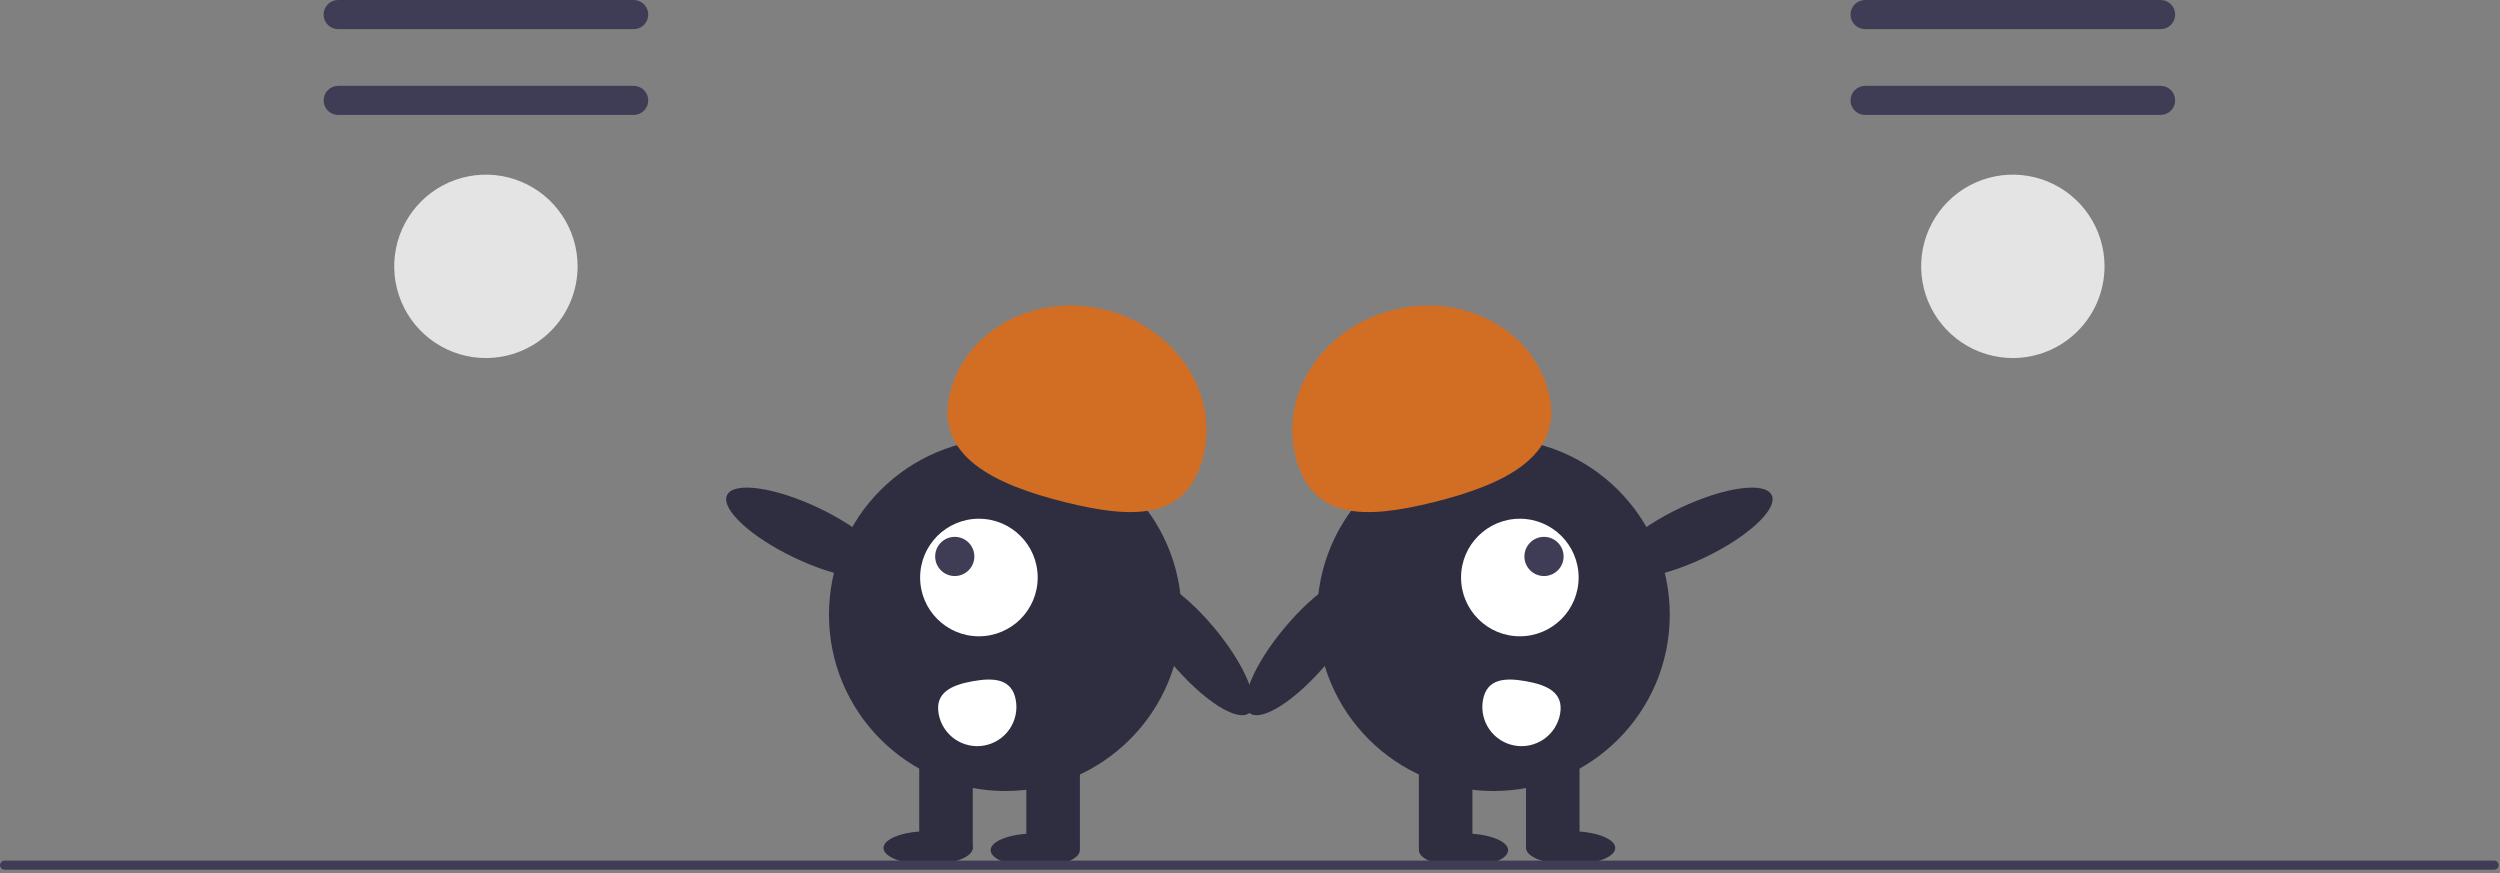 <svg width="650" height="227" viewBox="0 0 650 227" fill="none" xmlns="http://www.w3.org/2000/svg">
<rect x="0" y="0" width="650" height="227" fill="#808080" stroke="none"/>
<g clip-path="url(#clip0_2021_67)">
<path d="M87.921 0C86.917 0 85.954 0.399 85.243 1.109C84.533 1.82 84.134 2.783 84.134 3.788C84.134 4.792 84.533 5.756 85.243 6.466C85.954 7.176 86.917 7.575 87.921 7.575H164.756C165.76 7.575 166.724 7.176 167.434 6.466C168.144 5.756 168.544 4.792 168.544 3.788C168.544 2.783 168.144 1.82 167.434 1.109C166.724 0.399 165.76 0 164.756 0H87.921Z" fill="#3F3D56"/>
<path d="M87.921 22.315C86.918 22.317 85.956 22.717 85.247 23.427C84.538 24.137 84.14 25.1 84.14 26.103C84.14 27.107 84.538 28.069 85.247 28.779C85.956 29.489 86.918 29.889 87.921 29.891H164.756C165.759 29.889 166.721 29.489 167.43 28.779C168.139 28.069 168.537 27.107 168.537 26.103C168.537 25.1 168.139 24.137 167.43 23.427C166.721 22.717 165.759 22.317 164.756 22.315H87.921Z" fill="#3F3D56"/>
<path d="M126.339 93.09C121.624 93.09 117.014 91.691 113.094 89.072C109.173 86.452 106.117 82.729 104.313 78.372C102.508 74.016 102.036 69.223 102.956 64.598C103.876 59.973 106.146 55.725 109.481 52.391C112.815 49.057 117.063 46.786 121.687 45.866C126.312 44.946 131.105 45.418 135.462 47.222C139.818 49.026 143.542 52.082 146.161 56.002C148.781 59.923 150.18 64.532 150.18 69.248C150.173 75.569 147.659 81.629 143.189 86.098C138.72 90.568 132.66 93.082 126.339 93.09Z" fill="#E4E4E4"/>
<path d="M484.921 0C483.917 0 482.953 0.399 482.243 1.109C481.533 1.82 481.134 2.783 481.134 3.788C481.134 4.792 481.533 5.756 482.243 6.466C482.953 7.176 483.917 7.575 484.921 7.575H561.756C562.76 7.575 563.724 7.176 564.434 6.466C565.144 5.756 565.544 4.792 565.544 3.788C565.544 2.783 565.144 1.82 564.434 1.109C563.724 0.399 562.76 0 561.756 0H484.921Z" fill="#3F3D56"/>
<path d="M484.921 22.315C483.918 22.317 482.956 22.717 482.247 23.427C481.538 24.137 481.14 25.1 481.14 26.103C481.14 27.107 481.538 28.069 482.247 28.779C482.956 29.489 483.918 29.889 484.921 29.891H561.756C562.759 29.889 563.721 29.489 564.43 28.779C565.139 28.069 565.537 27.107 565.537 26.103C565.537 25.1 565.139 24.137 564.43 23.427C563.721 22.717 562.759 22.317 561.756 22.315H484.921Z" fill="#3F3D56"/>
<path d="M523.339 93.09C518.624 93.09 514.014 91.691 510.094 89.072C506.173 86.452 503.117 82.729 501.313 78.372C499.508 74.016 499.036 69.223 499.956 64.598C500.876 59.973 503.146 55.725 506.48 52.391C509.815 49.057 514.063 46.786 518.687 45.866C523.312 44.946 528.105 45.418 532.462 47.222C536.818 49.026 540.542 52.082 543.161 56.002C545.781 59.923 547.18 64.532 547.18 69.248C547.173 75.569 544.659 81.629 540.189 86.098C535.72 90.568 529.66 93.082 523.339 93.09Z" fill="#E4E4E4"/>
<path d="M230.448 148.378C232.151 144.788 224.26 137.48 212.823 132.056C201.386 126.631 190.734 125.144 189.032 128.735C187.329 132.325 195.22 139.633 206.657 145.057C218.093 150.482 228.745 151.968 230.448 148.378Z" fill="#2F2E41"/>
<path d="M324.838 185.358C327.885 182.807 323.767 172.872 315.641 163.166C307.515 153.461 298.458 147.661 295.411 150.212C292.364 152.763 296.482 162.699 304.608 172.404C312.734 182.11 321.791 187.909 324.838 185.358Z" fill="#2F2E41"/>
<path d="M261.37 205.665C286.686 205.665 307.209 185.142 307.209 159.826C307.209 134.51 286.686 113.987 261.37 113.987C236.054 113.987 215.531 134.51 215.531 159.826C215.531 185.142 236.054 205.665 261.37 205.665Z" fill="#2F2E41"/>
<path d="M280.771 195.801H266.846V220.751H280.771V195.801Z" fill="#2F2E41"/>
<path d="M252.92 195.801H238.994V220.751H252.92V195.801Z" fill="#2F2E41"/>
<path d="M269.166 225.393C275.575 225.393 280.771 223.444 280.771 221.041C280.771 218.637 275.575 216.689 269.166 216.689C262.757 216.689 257.562 218.637 257.562 221.041C257.562 223.444 262.757 225.393 269.166 225.393Z" fill="#2F2E41"/>
<path d="M241.316 224.812C247.725 224.812 252.92 222.864 252.92 220.461C252.92 218.057 247.725 216.109 241.316 216.109C234.907 216.109 229.711 218.057 229.711 220.461C229.711 222.864 234.907 224.812 241.316 224.812Z" fill="#2F2E41"/>
<path d="M246.976 102.206C251.069 85.722 269.137 76.022 287.331 80.54C305.525 85.057 316.956 102.082 312.863 118.566C308.77 135.05 295.191 135.103 276.997 130.585C258.803 126.067 242.883 118.689 246.976 102.206Z" fill="#D26E24"/>
<path d="M254.517 165.436C262.957 165.436 269.8 158.594 269.8 150.154C269.8 141.713 262.957 134.871 254.517 134.871C246.077 134.871 239.234 141.713 239.234 150.154C239.234 158.594 246.077 165.436 254.517 165.436Z" fill="white"/>
<path d="M248.236 149.77C251.049 149.77 253.33 147.489 253.33 144.676C253.33 141.862 251.049 139.582 248.236 139.582C245.422 139.582 243.142 141.862 243.142 144.676C243.142 147.489 245.422 149.77 248.236 149.77Z" fill="#3F3D56"/>
<path d="M264.103 181.994C264.585 184.652 263.992 187.392 262.454 189.612C260.916 191.832 258.56 193.351 255.903 193.835C253.246 194.319 250.506 193.728 248.284 192.192C246.063 190.656 244.542 188.301 244.056 185.644L244.053 185.624C243.05 180.087 247.331 178.128 252.868 177.126C258.405 176.123 263.101 176.458 264.103 181.994Z" fill="white"/>
<path d="M443.018 145.057C454.455 139.633 462.346 132.325 460.643 128.735C458.941 125.144 448.289 126.631 436.852 132.055C425.415 137.48 417.524 144.788 419.227 148.378C420.93 151.968 431.582 150.482 443.018 145.057Z" fill="#2F2E41"/>
<path d="M345.068 172.404C353.194 162.699 357.312 152.763 354.265 150.212C351.218 147.661 342.161 153.461 334.035 163.166C325.909 172.872 321.791 182.807 324.838 185.358C327.885 187.909 336.942 182.109 345.068 172.404Z" fill="#2F2E41"/>
<path d="M388.305 205.665C413.621 205.665 434.144 185.142 434.144 159.826C434.144 134.51 413.621 113.987 388.305 113.987C362.989 113.987 342.467 134.51 342.467 159.826C342.467 185.142 362.989 205.665 388.305 205.665Z" fill="#2F2E41"/>
<path d="M382.83 195.801H368.904V220.751H382.83V195.801Z" fill="#2F2E41"/>
<path d="M410.682 195.801H396.756V220.751H410.682V195.801Z" fill="#2F2E41"/>
<path d="M380.509 225.393C386.918 225.393 392.114 223.444 392.114 221.041C392.114 218.637 386.918 216.689 380.509 216.689C374.1 216.689 368.904 218.637 368.904 221.041C368.904 223.444 374.1 225.393 380.509 225.393Z" fill="#2F2E41"/>
<path d="M408.361 224.812C414.77 224.812 419.965 222.864 419.965 220.461C419.965 218.057 414.77 216.109 408.361 216.109C401.951 216.109 396.756 218.057 396.756 220.461C396.756 222.864 401.951 224.812 408.361 224.812Z" fill="#2F2E41"/>
<path d="M402.699 102.206C398.606 85.722 380.539 76.022 362.344 80.54C344.15 85.057 332.719 102.082 336.812 118.566C340.905 135.05 354.484 135.103 372.679 130.585C390.873 126.067 406.792 118.689 402.699 102.206Z" fill="#D26E24"/>
<path d="M395.159 165.436C403.599 165.436 410.441 158.594 410.441 150.154C410.441 141.713 403.599 134.871 395.159 134.871C386.718 134.871 379.876 141.713 379.876 150.154C379.876 158.594 386.718 165.436 395.159 165.436Z" fill="white"/>
<path d="M401.44 149.77C404.253 149.77 406.534 147.489 406.534 144.676C406.534 141.862 404.253 139.582 401.44 139.582C398.626 139.582 396.346 141.862 396.346 144.676C396.346 147.489 398.626 149.77 401.44 149.77Z" fill="#3F3D56"/>
<path d="M385.572 181.994C385.09 184.652 385.683 187.392 387.221 189.612C388.759 191.832 391.115 193.351 393.772 193.835C396.429 194.319 399.169 193.728 401.391 192.192C403.612 190.656 405.133 188.301 405.619 185.644L405.622 185.624C406.625 180.087 402.344 178.128 396.807 177.126C391.27 176.123 386.574 176.458 385.572 181.994Z" fill="white"/>
<path d="M648.485 226.13H1.191C0.876 226.129 0.574 226.003 0.351 225.78C0.129 225.557 0.004 225.254 0.004 224.939C0.004 224.624 0.129 224.322 0.351 224.099C0.574 223.875 0.876 223.749 1.191 223.749H648.485C648.801 223.749 649.104 223.874 649.327 224.097C649.55 224.321 649.676 224.623 649.676 224.939C649.676 225.255 649.55 225.558 649.327 225.781C649.104 226.004 648.801 226.13 648.485 226.13Z" fill="#3F3D56"/>
</g>
<defs>
<clipPath id="clip0_2021_67">
<rect width="649.675" height="226.13" fill="white"/>
</clipPath>
</defs>
</svg>
